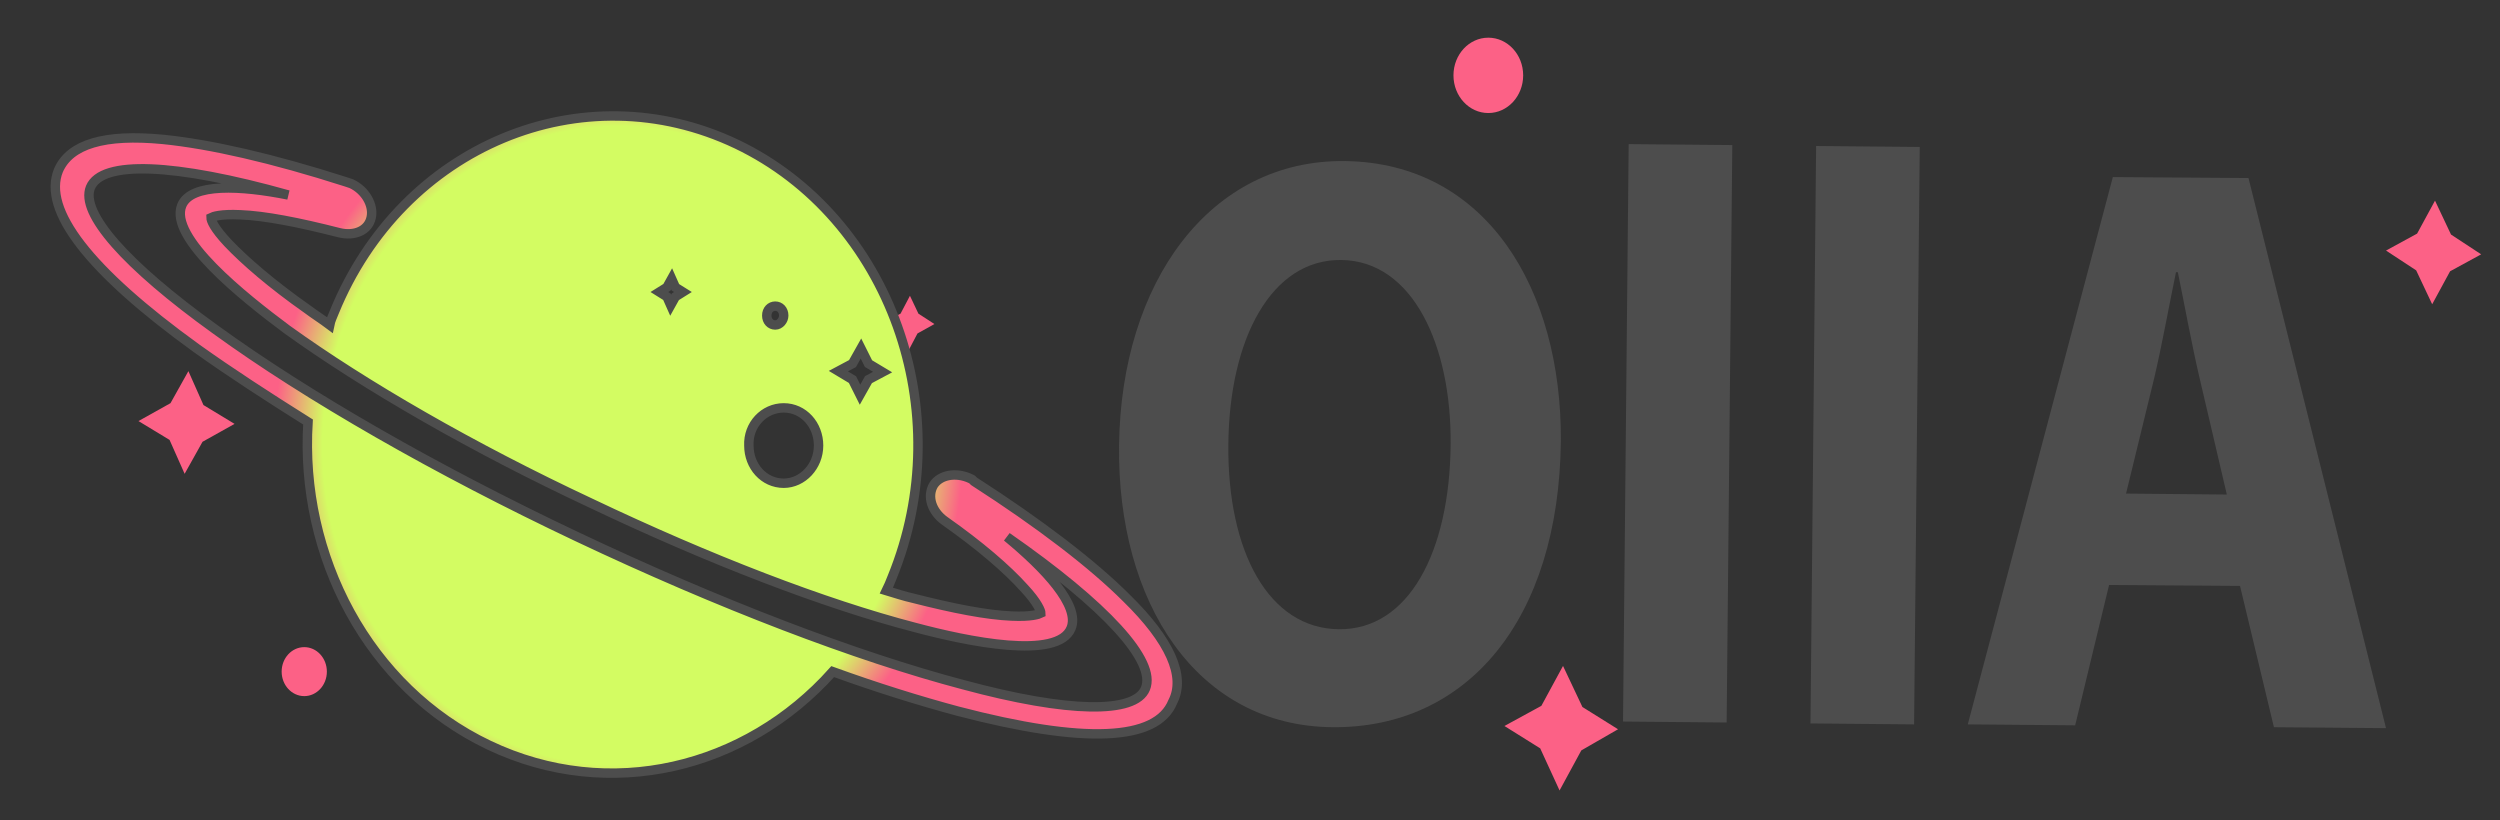 <?xml version="1.0" encoding="utf-8"?>
<!-- Generator: Adobe Illustrator 22.0.1, SVG Export Plug-In . SVG Version: 6.00 Build 0)  -->
<svg version="1.1" id="Layer_1" xmlns="http://www.w3.org/2000/svg" xmlns:xlink="http://www.w3.org/1999/xlink" x="0px" y="0px"
	 viewBox="0 0 265.4 87.1" style="enable-background:new 0 0 265.4 87.1;" xml:space="preserve">
<rect x="0" y="0" width="265.4" height="87.1" fill="#333333" stroke="none"/>
<style type="text/css">
	.st0{fill:#FC6186;}
	.st1{fill:#FC6186;stroke:#FC6186;stroke-miterlimit:10;}
	.st2{fill:#4D4D4D;}
	.st3{fill:url(#XMLID_3_);stroke:#4D4D4D;stroke-miterlimit:10;}
</style>
<polygon id="XMLID_750_" class="st0" points="93.8,34.2 95.5,35.3 96.4,37.3 97.4,35.4 99.2,34.4 97.5,33.3 96.6,31.4 95.6,33.3 "/>
<polygon id="XMLID_755_" class="st1" points="165.9,71.8 164,75.3 160.7,77.1 163.9,79.1 165.6,82.8 167.5,79.3 170.8,77.4 
	167.6,75.4 "/>
<polygon id="XMLID_756_" class="st0" points="20,39.4 18.1,42.8 14.7,44.7 18,46.7 19.6,50.3 21.5,46.9 24.9,45 21.6,43 "/>
<ellipse id="XMLID_768_" class="st0" cx="158" cy="8" rx="3.7" ry="4"/>
<ellipse id="XMLID_770_" class="st0" cx="32.3" cy="71.3" rx="2.4" ry="2.6"/>
<g>
	<g>
		<path class="st2" d="M165.7,46.8c-0.2,19.1-10,30.5-24.2,30.4c-14.5-0.1-22.9-13.3-22.7-29.9c0.2-17.4,9.7-30.4,24-30.2
			C157.8,17.3,165.8,30.7,165.7,46.8z M130.4,47.2c-0.1,11.4,4.3,19.5,11.7,19.6c7.5,0.1,11.8-8.3,11.9-19.6
			c0.1-10.5-4-19.5-11.6-19.6C135,27.5,130.5,35.9,130.4,47.2z"/>
		<path class="st2" d="M172.9,15.3l11,0.1l-0.6,61.3l-11-0.1L172.9,15.3z"/>
		<path class="st2" d="M192.8,15.5l11,0.1l-0.6,61.3l-11-0.1L192.8,15.5z"/>
		<path class="st2" d="M223.9,62.1L220.3,77l-11.4-0.1l15.4-58.1l14.4,0.1l14.6,58.4l-11.9-0.1l-3.6-15L223.9,62.1z M236.4,52.5
			l-2.9-12.4c-0.8-3.4-1.6-7.8-2.3-11.2H231c-0.7,3.4-1.5,7.8-2.3,11.2l-3,12.3L236.4,52.5z"/>
	</g>
</g>
<radialGradient id="XMLID_3_" cx="347.412" cy="41.248" r="189.401" gradientTransform="matrix(0.253 0 0 -0.273 -22.231 58.58)" gradientUnits="userSpaceOnUse">
	<stop  offset="0.656" style="stop-color:#D3FC62"/>
	<stop  offset="0.764" style="stop-color:#FC6186"/>
</radialGradient>
<path id="XMLID_763_" class="st3" d="M119.6,63.5c-3.6-3.6-9.2-7.9-16.2-12.4l-0.2-0.2l-0.2-0.1c-1.5-0.7-3.2-0.4-3.9,0.7
	c-0.7,1.2-0.2,2.8,1.2,3.8c3.7,2.6,6.6,5.1,8.4,7.1c1.5,1.6,1.8,2.5,1.8,2.7c-0.2,0.1-1,0.4-3.1,0.3c-2.6-0.1-6.2-0.8-10.5-1.9
	c-0.9-0.2-1.8-0.5-2.8-0.8c0.2-0.4,0.4-0.9,0.6-1.4c7.2-17.6-0.2-38.2-16.5-46c-16.4-7.8-35.5,0.2-42.7,17.8
	c-0.2,0.5-0.4,0.9-0.5,1.4c-0.8-0.6-1.6-1.1-2.4-1.7c-3.7-2.6-6.6-5.1-8.4-7c-1.5-1.6-1.8-2.4-1.8-2.7c0.2-0.1,1-0.4,3.1-0.3
	c2.6,0.1,6.2,0.8,10.5,1.9c1.6,0.4,3.1-0.2,3.4-1.6c0.3-1.3-0.6-2.9-2.1-3.6L37,19.4l-0.3-0.1c-7.8-2.5-14.4-4-19.4-4.5
	c-6.2-0.6-9.9,0.5-11.1,3.3C4.5,22.3,9.4,28.7,20.9,37c3.5,2.5,7.5,5.1,11.8,7.8C31.8,59,39.1,73,51.9,79.1
	c12.8,6.1,27.3,2.5,36.5-7.8c4.7,1.7,9.2,3.1,13.3,4.2c13.4,3.5,21.1,3.2,22.8-1C125.9,71.8,124.2,68,119.6,63.5z M90.5,38.6
	l0.9-1.6l0.8,1.6l1.5,0.9l-1.5,0.8l-0.9,1.6l-0.8-1.6L89,39.4L90.5,38.6z M82.3,32.5c0.5,0,0.9,0.4,0.9,1c0,0.5-0.4,1-0.9,1
	s-0.9-0.4-0.9-1S81.8,32.5,82.3,32.5z M83.2,43.3c2.1,0,3.7,1.8,3.7,4s-1.7,4-3.7,4c-2.1,0-3.7-1.8-3.7-4
	C79.4,45.1,81.1,43.3,83.2,43.3z M70.8,30.5l0.5-0.9l0.4,0.9l0.8,0.5l-0.8,0.5l-0.5,0.9l-0.4-0.9L70,31L70.8,30.5z M121.6,73.1
	c-1.1,2.7-8.2,2.6-19.3-0.4c-11.4-3-26-8.6-41-15.7S32.7,42.1,22.9,35C13.3,28.1,8.5,22.6,9.6,19.9c1.2-2.9,8.9-2.6,21,0.8
	c-5-1-10.3-1.3-11.3,1.1c-1.4,3.4,6.5,9.7,11.2,13.2c8.2,5.9,19.6,12.5,32.2,18.4c12.6,6,24.8,10.7,34.4,13.2
	c5.6,1.5,15.2,3.5,16.6,0.1c1-2.4-2.8-6.4-6.8-9.7C117.4,64.3,122.8,70.2,121.6,73.1z"/>
<polygon id="XMLID_1_" class="st0" points="258.5,21.3 256.6,24.8 253.3,26.6 256.5,28.7 258.2,32.3 260.1,28.8 263.4,27 
	260.2,24.9 "/>
</svg>
